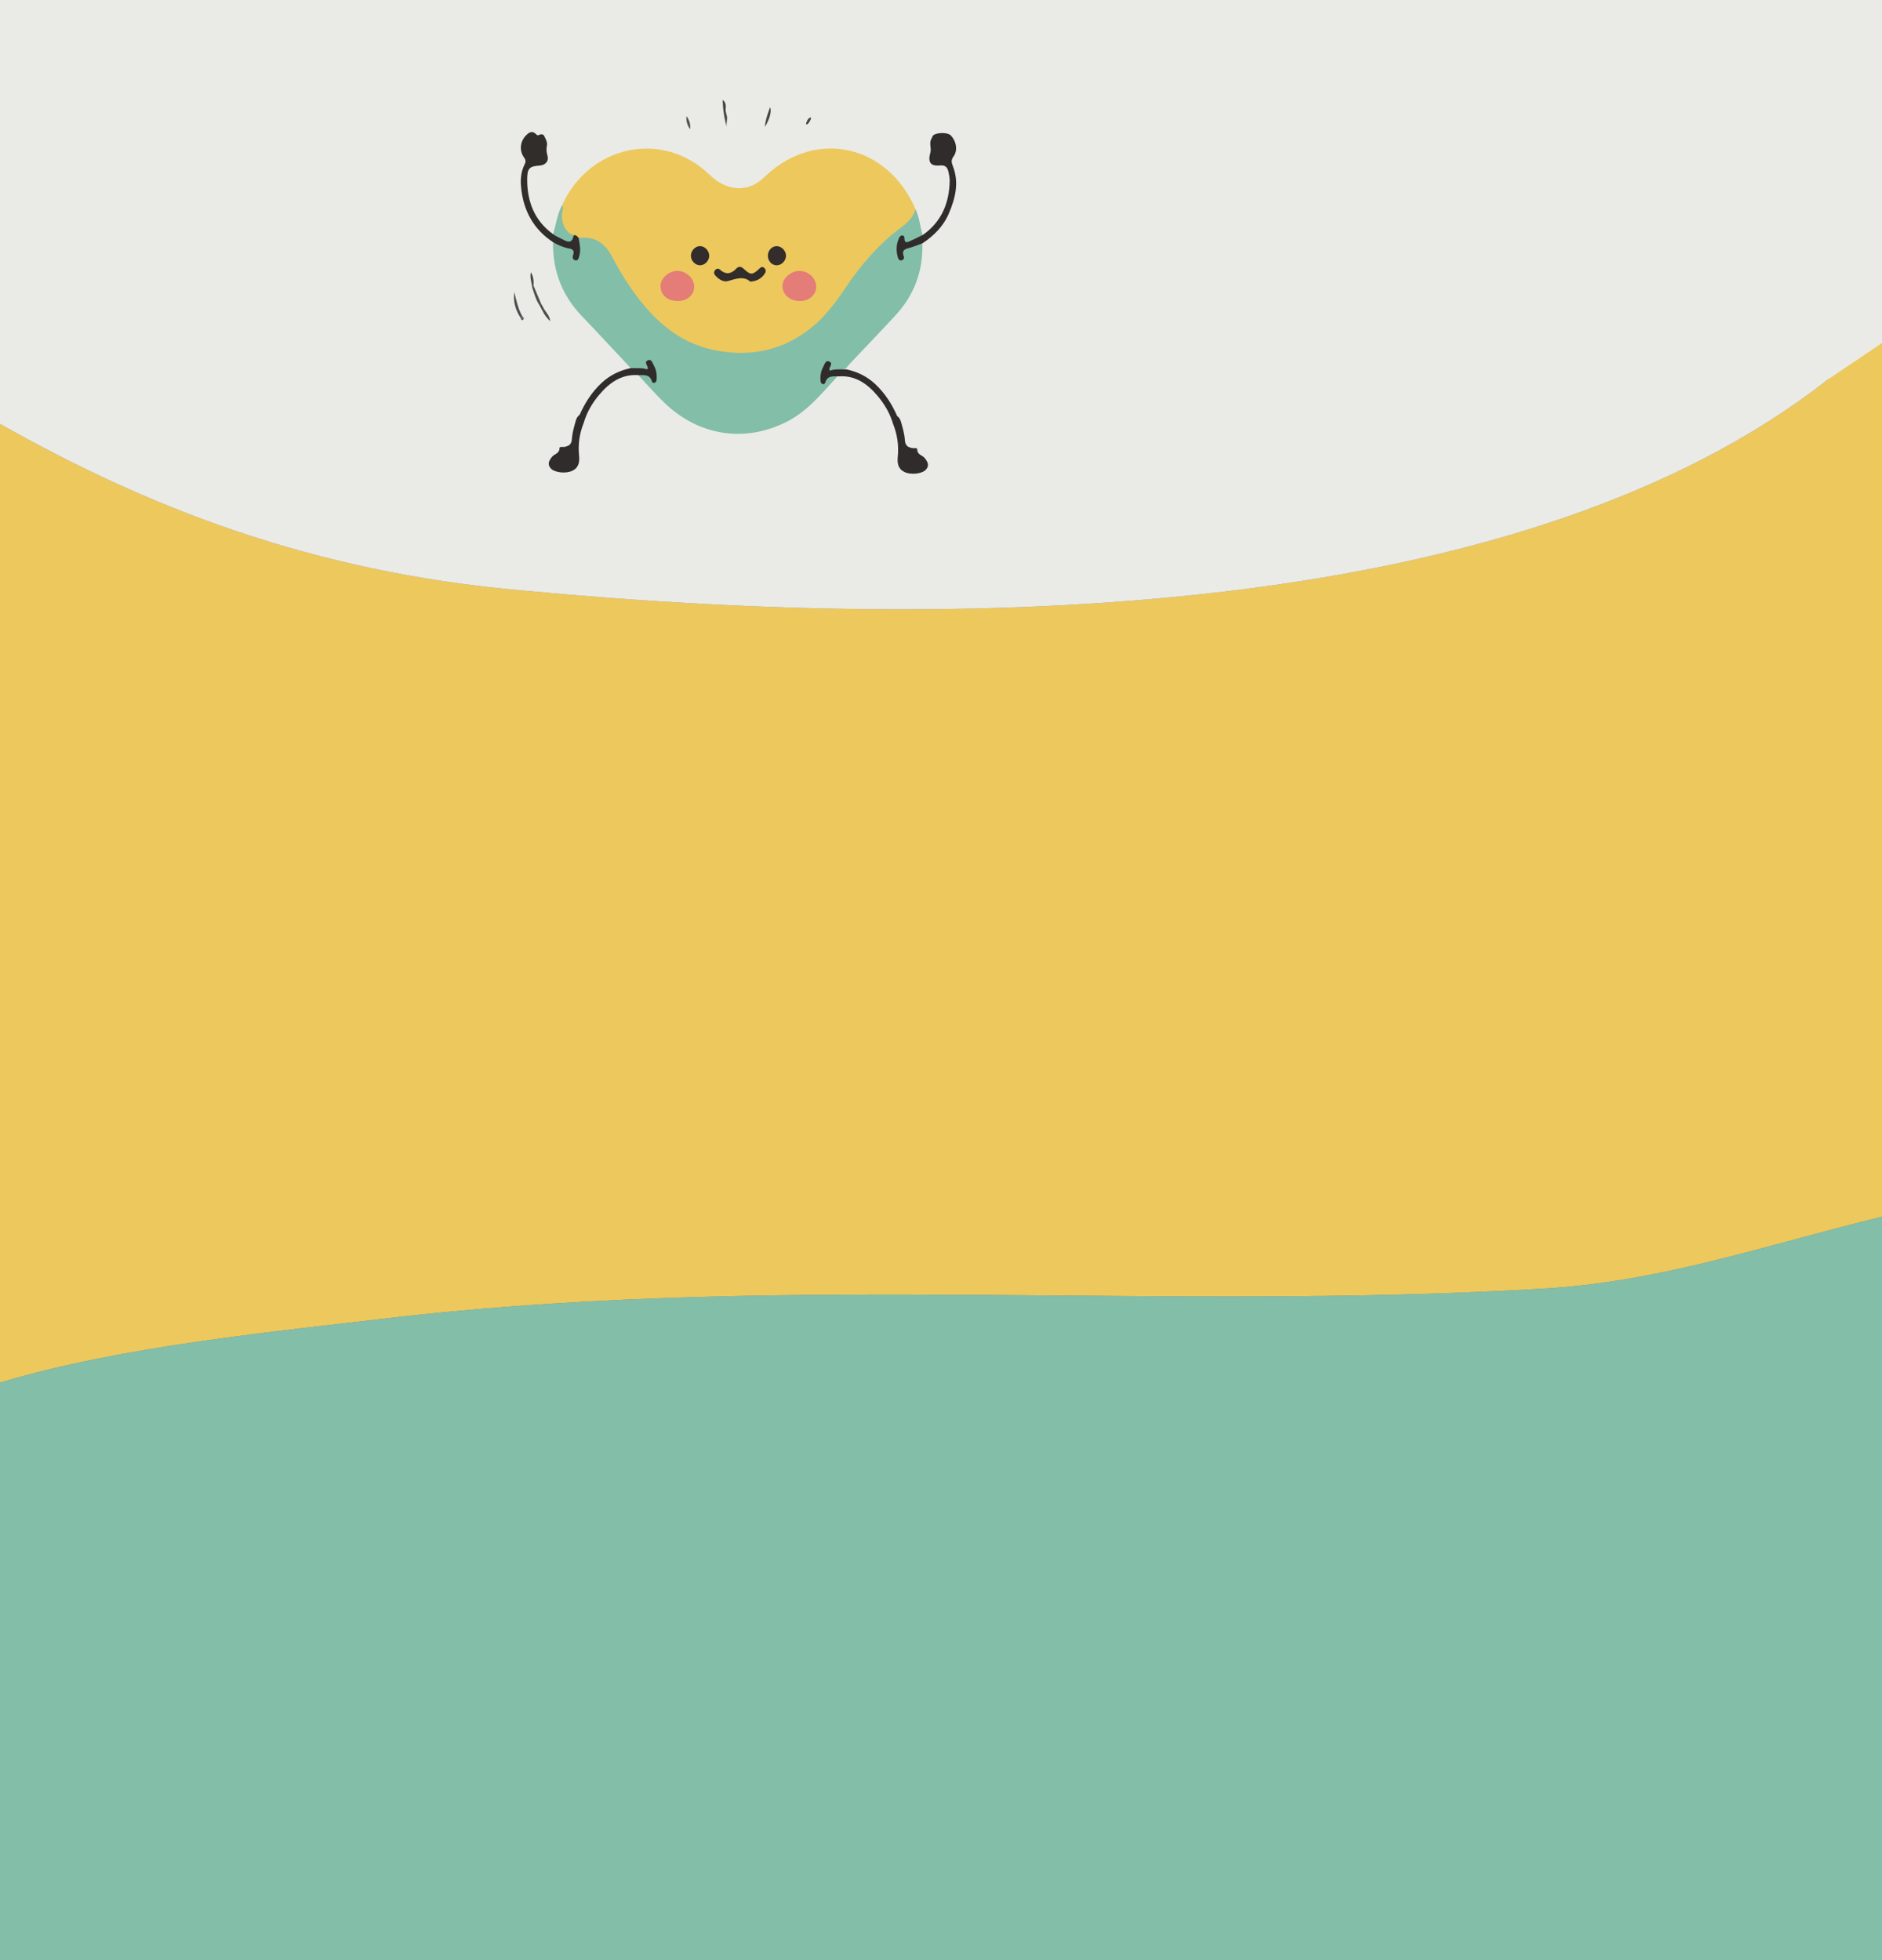<?xml version="1.0" encoding="UTF-8"?><svg xmlns="http://www.w3.org/2000/svg" viewBox="0 0 768 800"><rect x="0" y="0" width="768" height="800" fill="#808080" stroke="none"/><defs><style>.d{fill:#eaebe6;}.e{fill:#e47c78;}.f{fill:#edc85d;}.g{fill:#686664;}.h{fill:#322d2b;}.i{fill:#322d2c;}.j{fill:#302d2b;}.k{fill:#332d2c;}.l{fill:#494746;}.m{fill:#555352;}.n{fill:#484645;}.o{fill:#302c2b;}.p{fill:#4c4948;}.q{fill:#82bea8;}.r{fill:#4b4847;}.s{fill:#4b4948;}.t{fill:#504d4c;}.u{fill:#504e4c;}.v{fill:#4e4b4a;}</style></defs><g id="a"/><g id="b"><g id="c"><g><g><path class="f" d="M628.87,526c48.56-2.62,92.88-18.18,139.13-29.41V140.01c-12.46,3.1-17.37,10.59-22.26,14.99-122.43,96-341.33,104-532.41,86C126.34,233.46,58.86,206.29,0,172.98v391.32c50.17-15.05,110.59-20.63,166.96-27.3,157.68-17,307.94-2,461.91-11Z"/><path class="q" d="M628.87,526c-153.97,9-304.23-6-461.91,11-56.36,6.67-116.79,12.25-166.96,27.3v235.7H768V496.59c-46.25,11.23-90.57,26.79-139.13,29.41Z"/><path class="d" d="M0,0V172.98c58.86,33.3,126.34,60.48,213.33,68.02,191.07,18,409.97,10,532.41-86,22.26-15,0,0,22.26-14.99V0H0Z"/></g><g><path class="f" d="M229.39,83.68c11.23-24.52,41.13-30.78,60.19-12.34,6.63,6.41,14.05,6.8,19.51,3.23,1.26-.82,2.4-1.89,3.52-2.93,20.51-19.17,49.74-12.56,61.02,13.81,.22,1.85-.68,3.15-1.79,4.44-2.87,3.35-6.54,5.66-9.78,8.52-6.07,5.36-11.08,11.69-15.72,18.39-4.69,6.77-9.48,13.5-16.01,18.44-11.26,8.5-23.79,11.12-37.39,8.71-11.99-2.13-21.62-8.38-29.67-17.87-5.03-5.94-9.4-12.35-13.05-19.25-3.14-5.94-7.11-9.88-13.98-9.19-.85-.35-1.62-.9-2.56-1.01-3.57-1.5-5.69-5.83-4.89-9.97,.19-.99,.73-1.91,.6-2.97Z"/><path class="q" d="M236.15,97.14c6.26-.86,10.5,1.8,13.61,7.66,4.35,8.19,9.36,16,15.61,22.74,7.5,8.08,16.34,13.59,27.11,15.57,14.4,2.65,27.47-.26,39.05-9.72,5.47-4.47,9.69-10.27,13.68-16.19,6.39-9.47,13.75-17.87,22.8-24.59,2.45-1.82,4.67-3.98,5.62-7.18,1.55,3.31,1.87,7,2.85,10.48-1.39,2.39-3.85,2.67-6.07,3.33-1.24,.37-1.77-.9-2.4-2.05-1.8,2.68-1.71,5.12-.59,8.12,.92-1.54-.01-3.52,1.49-4.04,2.44-.83,4.78-2.22,7.48-1.97,.36,11.51-3.48,21.31-11.03,29.49-6.03,6.53-12.2,12.92-18.29,19.38-.62,.65-1.18,1.36-1.76,2.04-2.08,1.38-4.45,.83-6.66,.88-1.85,.05-.25-1.99-.89-2.89-2,2.13-2.55,4.03-1.9,6.82,1.8-1.94,3.65-3.69,6.34-1.94-6.43,6.99-12.39,14.56-20.92,18.94-17.21,8.83-36.11,5.96-50.23-7.7-3.69-3.57-7.09-7.48-10.62-11.24,2.46-1.12,3.65-.84,6.51,1.66,.66-2.65-.09-4.68-2.13-7.06,.66,3.69-.98,3.86-3.17,3.34-1.41-.34-3.02,.42-4.29-.81-6.62-7.06-13.18-14.18-19.87-21.16-8-8.35-11.99-18.37-11.8-30.25,2.74,.17,5.15,1.57,7.73,2.31,1.75,.51,1.02,2.5,1.47,4.43,1.32-1.8,1.1-3.4,1.13-4.95,.02-1.16-.7-2.36,.16-3.48Z"/><path class="o" d="M376.39,99.32c-1.65,.59-3.27,1.28-4.95,1.75-1.83,.52-3.71,.77-2.6,3.65,.3,.78-.33,1.47-1.1,1.57-.64,.08-1.1-.38-1.31-1.1-.81-2.77-.76-5.46,.48-8.08,.3-.63,.71-1.1,1.42-.99,.64,.11,.77,.68,.77,1.27,0,1.97,1.16,1.49,2.14,1.06,1.77-.78,3.5-1.67,5.25-2.51,7.57-5.23,10.89-12.84,11.06-22.17,.02-1.19-.25-2.4-.5-3.57-.41-1.94-1.28-2.88-3.49-2.67-3.98,.38-4.98-1.39-3.88-5.38,.49-1.77-.69-3.81,.49-5.65,.27-.42,.31-1.05,.78-1.37,1.7-1.15,5.85-1.09,7.01,.11,2.3,2.36,2.97,6.11,1.16,8.61-1.12,1.54-.83,2.49-.21,4.13,2.52,6.61,.94,12.97-1.69,19.12-2.29,5.36-6.2,9.16-10.82,12.24Z"/><path class="j" d="M236.15,97.14c.38,2.45,.99,4.89,.23,7.38-.28,.9-.5,1.99-1.64,1.71-1.03-.25-1.2-1.16-.84-2.22,.54-1.59-.04-2.31-1.64-2.6-2.33-.42-4.53-1.35-6.6-2.59-7.95-5.25-12.17-12.88-13.04-22.68-.28-3.12,.03-6.15,1.42-8.94,.56-1.13,.61-1.8-.18-2.9-1.99-2.77-1.66-6.4,.65-8.88,1.23-1.32,2.63-2.33,4.3-.61,.27,.27,.52,.52,.9,.35,.86-.37,1.86-.67,2.36,.32,.6,1.18,1.39,2.69,1.14,3.81-.36,1.6-.19,2.85,.23,4.36,.6,2.18-.91,3.77-3.28,3.93-4.05,.27-5.01,1.06-5.03,5.55-.04,9.29,3.07,17.05,10.57,22.43,1.38-.02,2.56,.7,3.68,1.36,1.88,1.09,3.39,.96,4.7-.88,1-.31,1.5,.47,2.07,1.09Z"/><path class="o" d="M257.33,150.24c2.27,.12,4.56-.25,6.75,.51,.13-.23,.28-.38,.28-.51-.06-1.08-1.62-2.38-.06-3.15,1.58-.78,1.99,1.11,2.55,2.13,.95,1.71,1.26,3.65,1.11,5.65-.05,.6-.25,1.12-.79,1.34-.45,.19-.97-.02-1.11-.48-.94-3.19-3.43-2.55-5.65-2.62-6.75-.48-11.72,3.06-15.94,8.08-2.81,3.33-5.01,7.1-6.27,11.41-1.71,4.26-2.36,8.71-1.9,13.3,.28,2.74-.17,5.04-2.78,6.26-2.68,1.26-7.28,.72-8.79-1.01-1.49-1.72-.68-3.14,.48-4.65,.95-1.23,2.98-1.33,3.1-3.38-.09-.5,.23-.63,.59-.72,.82,.03,1.64,.09,2.41-.28,1.52-.42,1.97-1.58,2.08-3.1,.17-2.49,.89-4.86,1.55-7.23,.27-.98,.7-1.88,1.57-2.44,2.22-5.01,5.12-9.49,9.09-13.16,3.39-3.14,7.34-4.99,11.72-5.94Z"/><path class="q" d="M234.09,96.05c-.52,3.08-2.09,3-4.29,1.76-1.35-.76-2.85-1.24-4.09-2.24,1.18-3.98,1.69-8.19,3.69-11.89,.75,1.63-.26,3.21-.12,4.86,.32,3.8,1.86,6.42,4.81,7.51Z"/><path class="t" d="M212.34,129.57c-1.99-3.11-3.01-6.5-2.47-10.35,.81,3.3,1.52,6.63,3.12,9.62,.15,.61-.11,.81-.65,.73Z"/><path class="s" d="M296.74,52.34c-1.16-3.71-1.73-7.49-1.89-11.59,1.44,1.01,1.44,2.43,1.29,3.6-.19,1.46,.64,2.64,.57,4.02-.07,1.3-.5,2.63,.04,3.97Z"/><path class="l" d="M312.15,51.8c.16-2.79,1.11-5.35,2.1-8.06,.72,1.52-.08,4.82-2.1,8.06Z"/><path class="u" d="M217.71,116.57c1.04,2.47,2.07,4.93,3.11,7.4-.19,.25-.24,.63-.61,.72-1.5-2.26-2.24-4.87-3.06-7.44,.19-.22,.23-.57,.55-.68Z"/><path class="m" d="M281.61,52.75c-1.12-1.61-1.73-3.35-1.46-5.33,1.17,1.57,1.74,3.32,1.46,5.33Z"/><path class="p" d="M217.71,116.57l-.55,.68c-.2-2.04-1.07-4-.52-6.14,1.04,1.66,1.22,3.52,1.07,5.46Z"/><path class="v" d="M221.96,126.05c.98,1.6,2.42,2.96,2.55,5.03-1.34-1.24-2.41-2.65-3.17-4.31,.06-.38,.26-.62,.62-.72Z"/><path class="r" d="M221.96,126.05l-.62,.72-1.12-2.08,.61-.72,1.14,2.08Z"/><path class="n" d="M330.76,47.85c.1,.36,.24,.59,.18,.69-.47,.81-.76,1.77-1.62,2.25-.08,.05-.43-.2-.42-.23,.33-1.08,.68-2.17,1.86-2.7Z"/><path class="g" d="M212.34,129.57l.65-.73c.49,.49,1.15,1.17,.45,1.71-.64,.49-.9-.41-1.1-.98Z"/><path class="e" d="M276.67,122.86c-4.25,.01-7.09-2.41-7.14-6.08-.04-3.17,3.41-6.26,6.94-6.22,3.57,.05,6.8,3.05,6.82,6.35,.02,3.41-2.79,5.94-6.62,5.95Z"/><path class="e" d="M326.21,122.86c-3.91-.05-6.87-2.66-6.91-6.08-.04-3.16,3.44-6.26,6.95-6.21,3.78,.06,6.9,3.07,6.81,6.59-.08,3.34-2.98,5.76-6.85,5.71Z"/><path class="h" d="M306.18,114.95c-2.67-2.42-5.84-1.16-9.17-.23-1.74,.48-3.59-.64-4.95-2.11-.57-.62-.96-1.37-.34-2.23,.59-.82,1.4-.94,2.07-.33,2.42,2.16,4.58,1.81,6.72-.47,1.11-1.18,2.15-.66,3.21,.33,2.51,2.34,3.35,2.32,5.82,.03,.76-.71,1.5-1.5,2.46-.48,.88,.94,.37,1.89-.28,2.72-1.3,1.66-2.97,2.56-5.55,2.77Z"/><path class="i" d="M285.68,100.45c1.97,.02,3.73,1.89,3.73,3.93,0,2.07-1.77,3.89-3.75,3.89-1.96,0-3.74-1.87-3.73-3.92,0-2.04,1.82-3.92,3.76-3.9Z"/><path class="k" d="M320.75,104.46c-.06,2.04-1.86,3.84-3.83,3.82-2.03-.03-3.6-1.79-3.56-3.99,.04-2.18,1.72-3.9,3.73-3.82,1.95,.07,3.72,2.01,3.66,4Z"/><path class="o" d="M345.42,150.74c-2.26,.12-4.55-.25-6.72,.51-.13-.23-.28-.38-.28-.51,.06-1.08,1.61-2.38,.06-3.15-1.57-.78-1.98,1.11-2.54,2.13-.95,1.71-1.26,3.65-1.11,5.65,.04,.6,.25,1.12,.79,1.34,.45,.19,.97-.02,1.11-.48,.94-3.19,3.42-2.55,5.62-2.62,6.72-.48,11.67,3.06,15.87,8.08,2.79,3.33,4.99,7.1,6.25,11.41,1.7,4.26,2.35,8.71,1.89,13.3-.28,2.74,.17,5.04,2.77,6.26,2.67,1.26,7.25,.72,8.75-1.01,1.48-1.72,.68-3.14-.48-4.65-.94-1.23-2.97-1.33-3.09-3.38,.09-.5-.23-.63-.59-.72-.81,.03-1.63,.09-2.4-.28-1.51-.42-1.96-1.58-2.07-3.1-.17-2.49-.88-4.86-1.54-7.23-.27-.98-.7-1.88-1.57-2.44-2.21-5.01-5.1-9.49-9.05-13.16-3.37-3.14-7.31-4.99-11.67-5.94Z"/></g></g></g></g></svg>